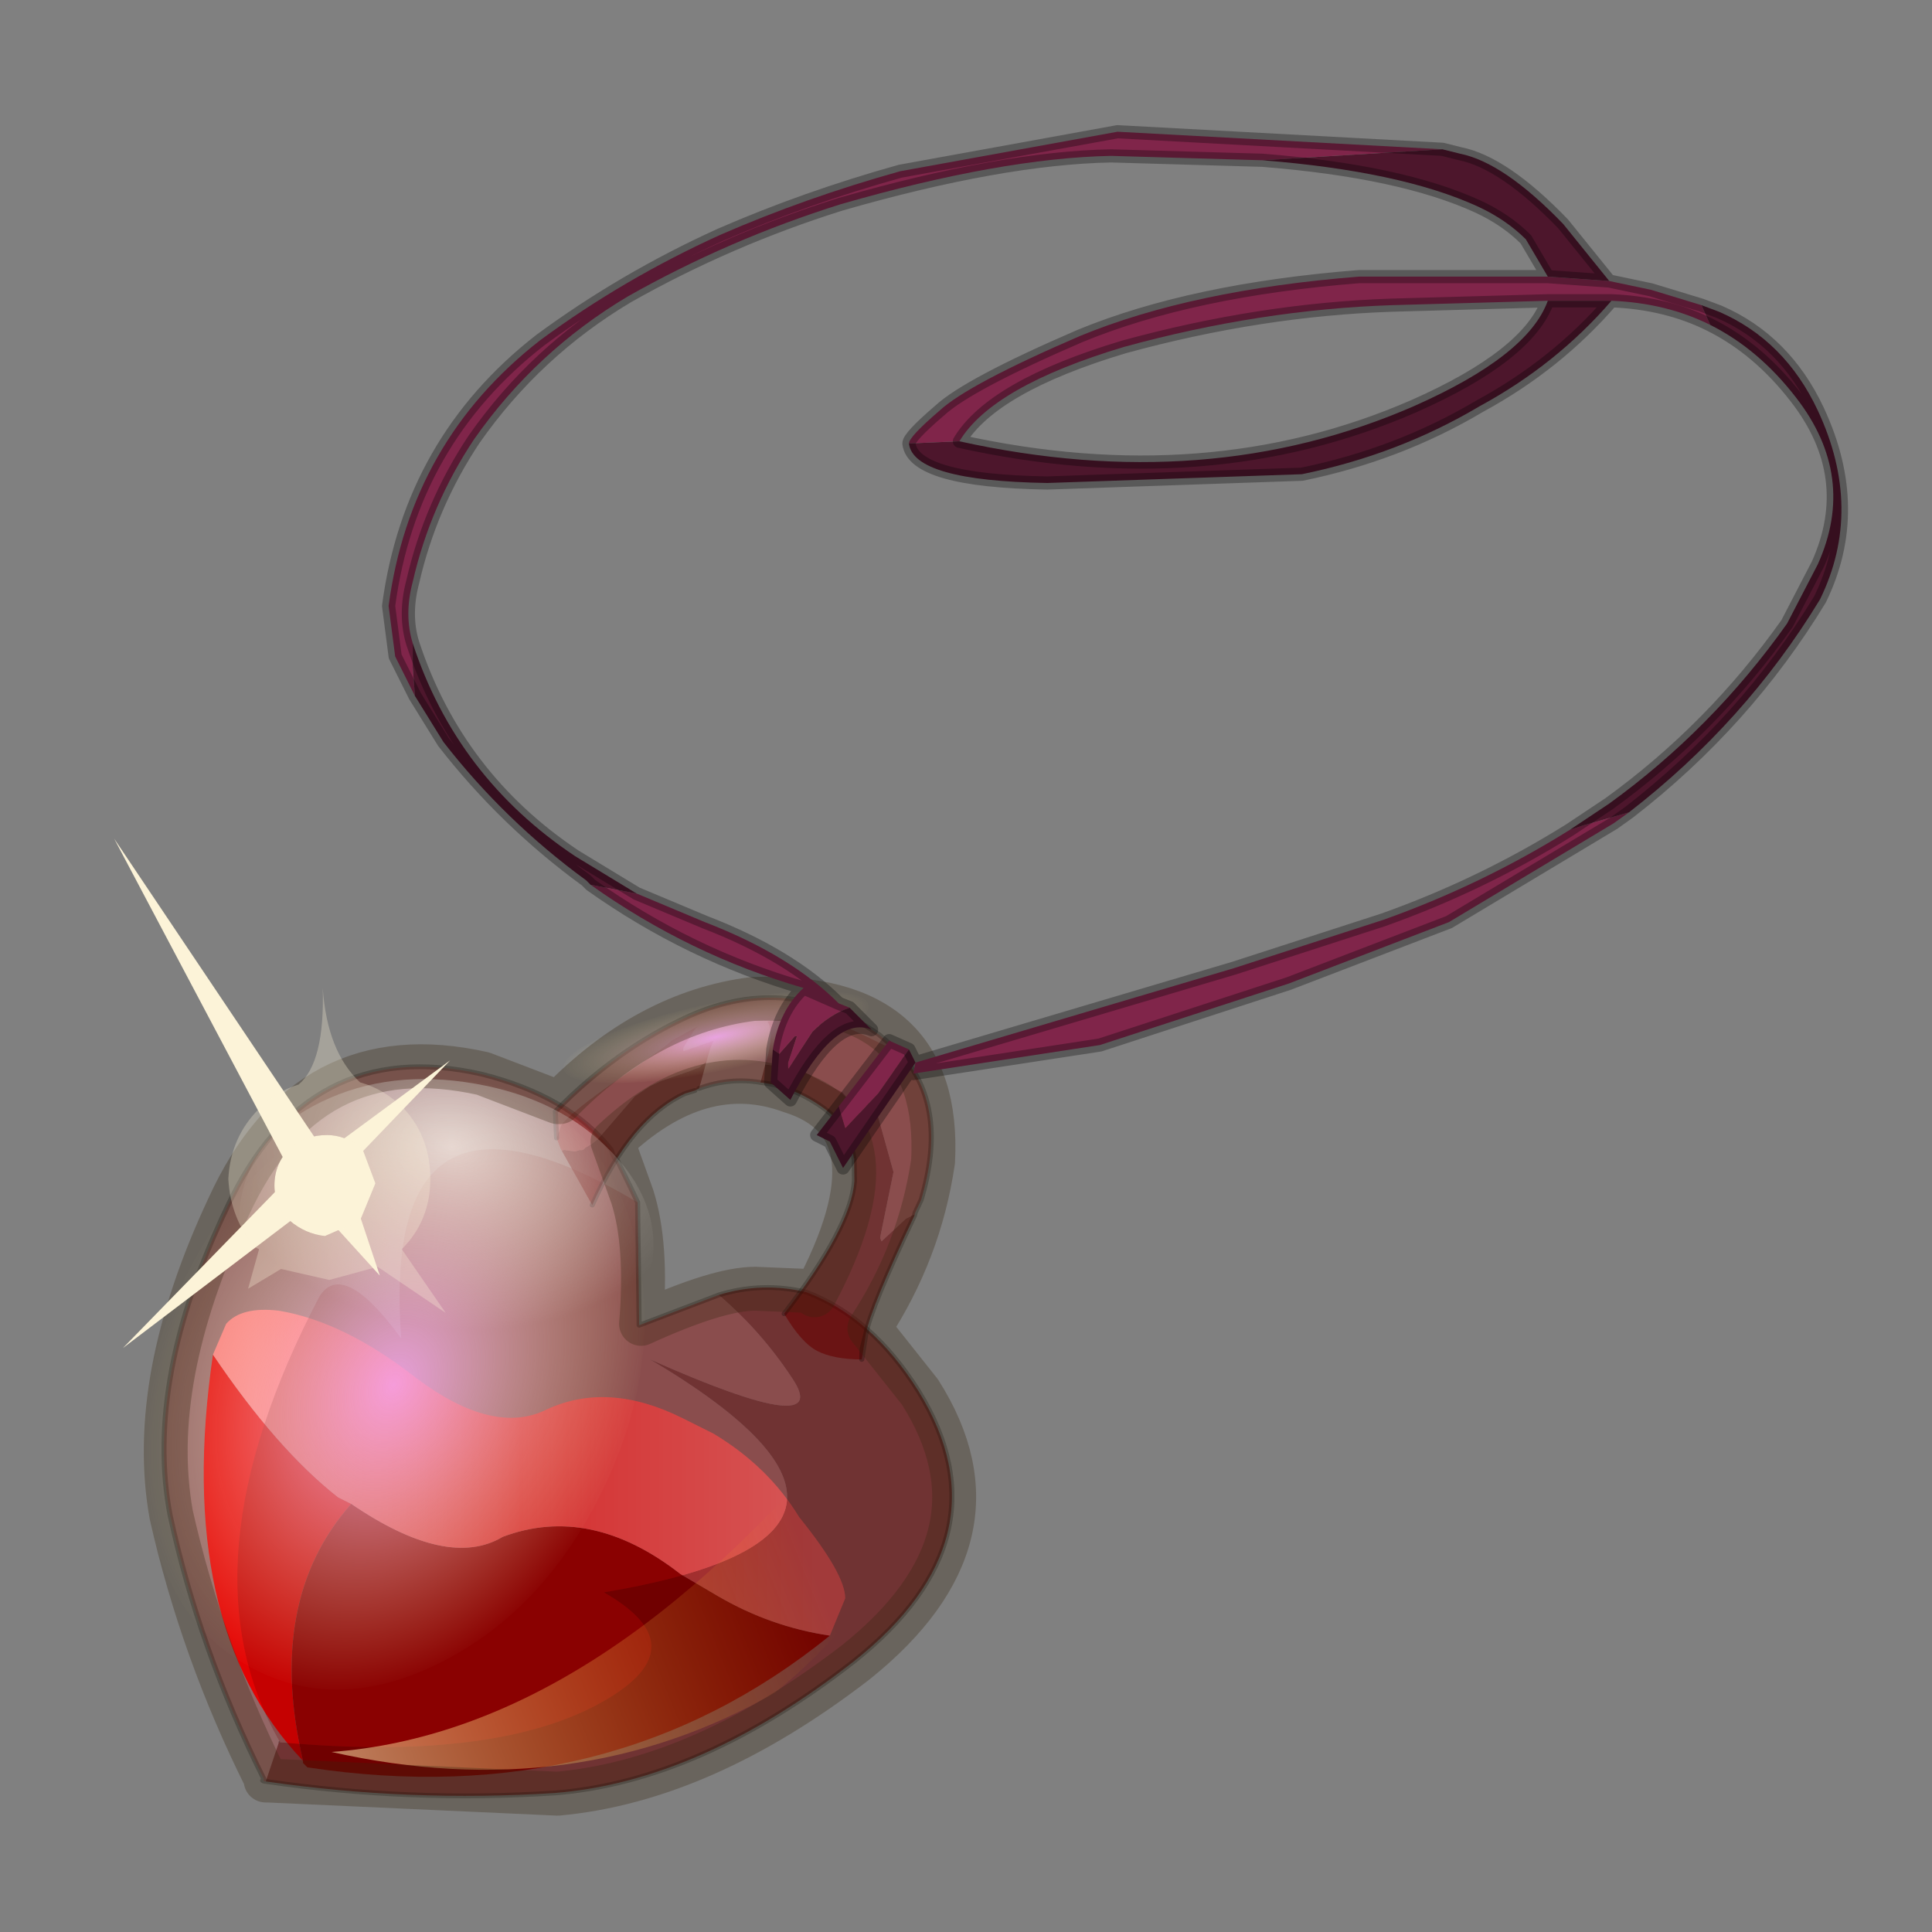 <?xml version="1.0" encoding="UTF-8" standalone="no"?>
<svg xmlns:xlink="http://www.w3.org/1999/xlink" height="440.0px" width="440.0px" xmlns="http://www.w3.org/2000/svg">
  <rect width="100%" height="100%" fill="#808080" stroke="none"/>
  <g transform="matrix(10.0, 0.0, 0.0, 10.0, 0.0, 0.0)">
    <use height="44.0" transform="matrix(1.0, 0.0, 0.0, 1.0, 0.0, 0.0)" width="44.0" xlink:href="#shape0"/>
    <use height="49.5" transform="matrix(0.378, 0.251, -0.266, 0.357, 11.903, 18.121)" width="40.05" xlink:href="#sprite0"/>
    <use height="9.6" transform="matrix(0.972, 0.17, -0.138, 0.705, 6.16, 23.865)" width="9.6" xlink:href="#sprite1"/>
    <use height="7.95" transform="matrix(1.0, 0.0, 0.0, 1.0, 7.55, 32.35)" width="12.7" xlink:href="#shape3"/>
    <use height="56.0" transform="matrix(-0.001, -0.028, -0.124, 0.025, 19.804, 23.702)" width="56.0" xlink:href="#sprite2"/>
    <use height="56.0" transform="matrix(-0.169, -0.088, -0.114, 0.231, 16.887, 27.534)" width="56.0" xlink:href="#sprite2"/>
    <use height="38.7" transform="matrix(1.0, 0.0, 0.0, 1.0, 2.6, 2.7)" width="39.5" xlink:href="#shape5"/>
  </g>
  <defs>
    <g id="shape0" transform="matrix(1.0, 0.0, 0.0, 1.0, 0.0, 0.0)">
      <path d="M44.0 44.0 L0.0 44.0 0.0 0.0 44.0 0.0 44.0 44.0" fill="#43adca" fill-opacity="0.0" fill-rule="evenodd" stroke="none"/>
      <path d="M6.9 40.1 Q3.95 37.0 4.85 30.85 6.3 33.0 7.7 34.1 L8.0 34.25 Q6.05 36.45 6.9 40.1" fill="#e30202" fill-rule="evenodd" stroke="none"/>
      <path d="M18.9 37.25 Q13.9 41.3 7.0 40.25 L6.9 40.15 6.9 40.1 Q6.05 36.45 8.0 34.25 10.2 35.75 11.45 35.0 13.45 34.25 15.5 35.85 L16.35 36.35 Q17.55 37.05 18.9 37.25" fill="#800101" fill-rule="evenodd" stroke="none"/>
      <path d="M4.85 30.85 L5.15 30.15 Q5.5 29.75 6.35 29.85 7.85 30.1 9.5 31.4 11.25 32.7 12.45 32.1 13.85 31.45 15.55 32.3 L16.25 32.65 Q17.5 33.4 18.2 34.55 19.25 35.85 19.25 36.4 L18.9 37.25 Q17.55 37.05 16.35 36.35 L15.5 35.85 Q13.45 34.25 11.45 35.0 10.2 35.75 8.0 34.25 L7.7 34.1 Q6.3 33.0 4.85 30.85" fill="url(#gradient0)" fill-rule="evenodd" stroke="none"/>
    </g>
    <linearGradient gradientTransform="matrix(0.008, 0.0, 0.0, 0.004, 12.2, 33.3)" gradientUnits="userSpaceOnUse" id="gradient0" spreadMethod="pad" x1="-819.2" x2="819.2">
      <stop offset="0.0" stop-color="#fe9a9a"/>
      <stop offset="0.475" stop-color="#fd4f4f"/>
      <stop offset="1.0" stop-color="#fd9292"/>
    </linearGradient>
    <g id="sprite0" transform="matrix(1.0, 0.0, 0.0, 1.0, 20.0, 49.4)">
      <use height="49.5" transform="matrix(1.0, 0.0, 0.0, 1.0, -20.0, -49.4)" width="40.05" xlink:href="#shape1"/>
    </g>
    <g id="shape1" transform="matrix(1.0, 0.0, 0.0, 1.0, 20.0, 49.4)">
      <path d="M2.9 -33.65 Q4.25 -35.45 6.35 -36.25 9.75 -37.05 13.85 -35.2 21.9 -31.5 19.35 -21.85 16.75 -12.35 11.25 -7.75 5.7 -3.25 -0.75 -0.05 L-1.4 -2.1 Q7.6 -7.2 10.25 -12.6 12.9 -18.1 7.2 -17.7 19.25 -29.85 2.05 -28.95 12.05 -30.7 8.3 -32.2 5.7 -33.3 2.9 -33.65" fill="#660000" fill-opacity="0.6" fill-rule="evenodd" stroke="none"/>
      <path d="M-3.15 -35.3 L0.6 -30.1 2.9 -33.65 Q5.7 -33.3 8.3 -32.2 12.05 -30.7 2.05 -28.95 19.25 -29.85 7.2 -17.7 12.9 -18.1 10.25 -12.6 7.6 -7.2 -1.4 -2.1 L-1.4 -2.15 Q-10.75 -6.8 -13.15 -22.25 -13.35 -24.55 -8.6 -22.8 -18.15 -34.55 -3.15 -35.3" fill="#990000" fill-opacity="0.4" fill-rule="evenodd" stroke="none"/>
      <path d="M-0.75 -0.05 L-0.85 0.0 -0.9 -0.1 Q-7.4 -3.8 -12.6 -8.7 -17.7 -13.75 -19.55 -23.45 -21.5 -33.1 -13.3 -36.35 -9.1 -37.9 -5.8 -36.8 -5.45 -36.5 -5.2 -36.5 L-3.9 -35.75 -3.15 -35.3 Q-18.15 -34.55 -8.6 -22.8 -13.35 -24.55 -13.15 -22.25 -10.75 -6.8 -1.4 -2.15 L-1.4 -2.1 -0.75 -0.05" fill="#e60000" fill-opacity="0.2" fill-rule="evenodd" stroke="none"/>
      <path d="M-3.15 -35.3 L0.6 -30.1 2.9 -33.65 Q4.25 -35.45 6.35 -36.25 9.75 -37.05 13.85 -35.2 21.9 -31.5 19.35 -21.85 16.75 -12.35 11.25 -7.75 5.7 -3.25 -0.75 -0.05 L-0.85 0.0 -0.9 0.0 -0.9 -0.1 Q-7.4 -3.8 -12.6 -8.7 -17.7 -13.75 -19.55 -23.45 -21.5 -33.1 -13.3 -36.35 -9.1 -37.9 -5.8 -36.8 -5.45 -36.5 -5.2 -36.5 L-3.9 -35.75 -3.15 -35.3" fill="none" stroke="#000000" stroke-linecap="round" stroke-linejoin="round" stroke-opacity="0.251" stroke-width="0.25"/>
      <path d="M-1.4 -2.15 L-1.4 -2.1" fill="none" stroke="#000000" stroke-linecap="round" stroke-linejoin="round" stroke-opacity="0.251" stroke-width="0.05"/>
      <path d="M8.4 -42.6 Q9.4 -37.45 10.0 -36.15 L10.6 -34.95 Q9.45 -34.15 8.55 -34.05 7.65 -33.95 6.1 -34.7 6.2 -40.3 4.95 -42.35 L4.3 -43.25 4.3 -43.35 4.25 -43.3 Q3.1 -44.55 1.45 -44.6 -0.4 -44.65 -1.8 -43.9 L-2.15 -44.8 -1.5 -45.15 -1.05 -45.35 -0.65 -45.45 -0.3 -45.6 1.8 -45.8 3.1 -45.45 3.55 -45.25 3.0 -46.15 3.7 -46.0 6.25 -43.85 7.6 -40.85 7.7 -40.65 7.85 -40.55 8.15 -42.2 8.25 -42.4 8.35 -42.6 8.4 -42.6 M-4.1 -41.9 L-4.2 -41.7 -4.5 -41.3 Q-5.95 -38.7 -4.9 -33.9 L-7.75 -35.35 -7.7 -35.45 -7.2 -35.7 -7.05 -35.9 Q-6.9 -35.95 -6.9 -36.15 L-6.75 -36.5 -6.65 -36.9 -6.45 -39.75 -6.15 -40.6 -5.85 -41.15 -5.4 -41.8 -4.95 -42.45 -4.8 -42.7 Q-4.7 -42.75 -4.7 -42.95 L-4.6 -43.25 -4.2 -42.2 -4.1 -41.9 M10.0 -36.15 L10.3 -35.4 10.6 -34.95 10.3 -35.4 10.0 -36.15" fill="#660000" fill-opacity="0.6" fill-rule="evenodd" stroke="none"/>
      <path d="M2.8 -49.15 L3.15 -49.05 Q6.55 -48.1 8.2 -43.45 L8.35 -42.7 8.4 -42.6 8.35 -42.6 8.25 -42.4 8.15 -42.2 7.85 -40.55 7.7 -40.65 7.6 -40.85 6.25 -43.85 3.7 -46.0 3.0 -46.15 3.55 -45.25 3.1 -45.45 1.8 -45.8 -0.3 -45.6 -0.65 -45.45 -1.05 -45.35 -1.5 -45.15 -2.15 -44.8 -2.35 -45.35 Q-2.85 -46.5 -3.35 -46.7 -1.65 -48.5 -1.05 -48.5 L-0.4 -48.65 2.75 -49.1 2.8 -49.15 M4.3 -43.25 L4.25 -43.3 4.3 -43.35 4.3 -43.25 M-7.75 -35.35 L-7.85 -35.4 -8.35 -35.75 -8.55 -36.45 Q-8.55 -37.3 -7.6 -40.1 -6.65 -42.85 -6.65 -43.15 L-6.0 -44.55 -6.05 -44.35 -5.95 -43.2 -5.85 -43.05 -4.95 -44.35 -4.85 -43.95 -4.6 -43.25 -4.7 -42.95 Q-4.7 -42.75 -4.8 -42.7 L-4.95 -42.45 -5.4 -41.8 -5.85 -41.15 -6.15 -40.6 -6.45 -39.75 -6.65 -36.9 -6.75 -36.5 -6.9 -36.15 Q-6.9 -35.95 -7.05 -35.9 L-7.2 -35.7 -7.7 -35.45 -7.75 -35.35" fill="#990000" fill-opacity="0.4" fill-rule="evenodd" stroke="none"/>
      <path d="M-8.35 -35.75 L-9.2 -36.85 Q-8.6 -41.3 -6.65 -44.75 -3.95 -49.45 1.55 -49.3 L2.8 -49.15 2.75 -49.1 -0.4 -48.65 -1.05 -48.5 Q-1.65 -48.5 -3.35 -46.7 -2.85 -46.5 -2.35 -45.35 L-2.15 -44.8 -1.8 -43.9 Q-3.2 -43.25 -4.1 -41.9 L-4.2 -42.2 -4.6 -43.25 -4.85 -43.95 -4.95 -44.35 -5.85 -43.05 -5.95 -43.2 -6.05 -44.35 -6.0 -44.55 -6.65 -43.15 Q-6.65 -42.85 -7.6 -40.1 -8.55 -37.3 -8.55 -36.45 L-8.35 -35.75" fill="#e60000" fill-opacity="0.2" fill-rule="evenodd" stroke="none"/>
      <path d="M-8.35 -35.75 L-9.2 -36.85 Q-8.6 -41.3 -6.65 -44.75 -3.95 -49.45 1.55 -49.3 L2.8 -49.15 3.15 -49.05 Q6.55 -48.1 8.2 -43.45 L8.35 -42.7 8.4 -42.6 Q9.4 -37.45 10.0 -36.15 L10.6 -34.95 10.3 -35.4 10.0 -36.15 M6.1 -34.7 Q6.2 -40.3 4.95 -42.35 L4.3 -43.25 4.25 -43.3 Q3.1 -44.55 1.45 -44.6 -0.4 -44.65 -1.8 -43.9 -3.2 -43.25 -4.1 -41.9 M-4.2 -41.7 L-4.5 -41.3 Q-5.95 -38.7 -4.9 -33.9" fill="none" stroke="#000000" stroke-linecap="round" stroke-linejoin="round" stroke-opacity="0.251" stroke-width="0.25"/>
    </g>
    <g id="sprite1" transform="matrix(1.0, 0.0, 0.0, 1.0, 4.8, 9.6)">
      <use height="9.6" transform="matrix(1.0, 0.0, 0.0, 1.0, -4.8, -9.6)" width="9.6" xlink:href="#shape2"/>
    </g>
    <g id="shape2" transform="matrix(1.0, 0.0, 0.0, 1.0, 4.8, 9.6)">
      <path d="M3.4 -1.4 Q2.0 0.0 0.0 0.0 -2.0 0.0 -3.4 -1.4 -4.8 -2.8 -4.8 -4.8 -4.8 -6.8 -3.4 -8.2 -2.0 -9.6 0.0 -9.6 2.0 -9.6 3.4 -8.2 4.8 -6.8 4.8 -4.8 4.8 -2.8 3.4 -1.4" fill="url(#gradient1)" fill-rule="evenodd" stroke="none"/>
    </g>
    <radialGradient cx="0" cy="0" gradientTransform="matrix(0.007, 4.0E-4, -4.0E-4, 0.007, -0.25, -7.5)" gradientUnits="userSpaceOnUse" id="gradient1" r="819.2" spreadMethod="pad">
      <stop offset="0.0" stop-color="#ffffff" stop-opacity="0.718"/>
      <stop offset="1.0" stop-color="#ffffff" stop-opacity="0.0"/>
    </radialGradient>
    <g id="shape3" transform="matrix(1.0, 0.0, 0.0, 1.0, -7.55, -32.35)">
      <path d="M19.4 32.35 Q21.75 35.2 17.65 38.55 13.1 41.15 7.55 39.9 13.6 39.45 19.4 32.35" fill="url(#gradient2)" fill-rule="evenodd" stroke="none"/>
    </g>
    <linearGradient gradientTransform="matrix(-0.009, 0.003, 0.002, 0.005, 11.1, 36.45)" gradientUnits="userSpaceOnUse" id="gradient2" spreadMethod="pad" x1="-819.2" x2="819.2">
      <stop offset="0.039" stop-color="#ffac05" stop-opacity="0.0"/>
      <stop offset="1.0" stop-color="#fff8db" stop-opacity="0.702"/>
    </linearGradient>
    <g id="sprite2" transform="matrix(1.0, 0.0, 0.0, 1.0, 28.0, 28.0)">
      <use height="56.0" transform="matrix(1.0, 0.0, 0.0, 1.0, -28.0, -28.0)" width="56.0" xlink:href="#shape4"/>
    </g>
    <g id="shape4" transform="matrix(1.0, 0.0, 0.0, 1.0, 28.0, 28.0)">
      <path d="M19.8 -19.8 Q28.0 -11.6 28.0 0.0 28.0 11.6 19.8 19.8 11.6 28.0 0.0 28.0 -11.6 28.0 -19.8 19.8 -28.0 11.6 -28.0 0.0 -28.0 -11.6 -19.8 -19.8 -11.6 -28.0 0.0 -28.0 11.6 -28.0 19.8 -19.8" fill="url(#gradient3)" fill-rule="evenodd" stroke="none"/>
    </g>
    <radialGradient cx="0" cy="0" gradientTransform="matrix(0.035, 0.0, 0.0, 0.035, 0.0, 0.0)" gradientUnits="userSpaceOnUse" id="gradient3" r="819.2" spreadMethod="pad">
      <stop offset="0.0" stop-color="#feb2ff" stop-opacity="0.8"/>
      <stop offset="1.0" stop-color="#fff6b2" stop-opacity="0.0"/>
    </radialGradient>
    <g id="shape5" transform="matrix(1.0, 0.0, 0.0, 1.0, -2.6, -2.7)">
      <path d="M12.7 25.1 L12.75 25.1 Q14.75 23.05 17.15 22.75 21.45 22.6 21.25 26.45 20.95 28.5 19.8 30.25 L20.95 31.7 Q23.05 35.0 19.5 37.85 16.0 40.55 12.7 40.85 L6.1 40.55 6.05 40.55 6.05 40.5 Q4.6 37.6 3.9 34.5 3.35 31.45 5.2 27.5 7.0 23.55 11.0 24.45 L12.7 25.1 M14.6 30.15 Q16.35 29.35 17.2 29.35 L18.4 29.4 18.55 29.5 Q20.6 25.65 18.0 24.85 15.95 24.1 13.95 26.0 L14.4 27.25 Q14.75 28.35 14.6 30.15" fill="none" stroke="#382510" stroke-linecap="round" stroke-linejoin="round" stroke-opacity="0.302" stroke-width="1.0"/>
      <path d="M7.4 26.25 L10.25 24.15 7.85 26.65 8.65 29.05 7.15 27.4 2.8 30.7 6.65 26.75 2.6 19.1 7.4 26.25" fill="#fcf3d8" fill-rule="evenodd" stroke="none"/>
      <path d="M8.25 26.15 Q7.85 25.85 7.45 25.85 6.95 25.85 6.6 26.15 6.25 26.5 6.25 27.0 6.25 27.45 6.6 27.8 6.95 28.1 7.4 28.15 L8.2 27.8 8.55 26.95 8.25 26.15 M8.2 24.65 Q8.75 24.8 9.2 25.25 9.8 25.9 9.8 26.85 9.8 27.8 9.15 28.45 L10.15 29.9 8.6 28.85 7.5 29.15 6.4 28.9 5.65 29.35 5.9 28.45 5.8 28.4 Q5.25 27.75 5.2 26.85 5.25 25.9 5.9 25.25 6.3 24.85 6.8 24.7 7.4 24.2 7.35 22.5 7.45 23.95 8.2 24.65" fill="#fcf3d8" fill-opacity="0.302" fill-rule="evenodd" stroke="none"/>
      <path d="M8.25 26.15 L8.55 26.95 8.2 27.8 7.4 28.15 Q6.95 28.1 6.6 27.8 6.25 27.45 6.25 27.0 6.25 26.5 6.6 26.15 6.95 25.85 7.45 25.85 7.85 25.85 8.25 26.15" fill="#fcf3d8" fill-rule="evenodd" stroke="none"/>
      <path d="M38.75 6.95 L38.95 7.4 Q37.95 6.9 36.7 6.85 L35.25 6.85 31.7 6.95 Q28.7 7.05 25.6 7.9 22.6 8.8 21.85 10.05 L20.7 10.1 Q20.7 9.95 21.4 9.35 22.05 8.75 24.6 7.65 27.15 6.6 30.95 6.3 L32.65 6.3 35.25 6.3 36.65 6.4 37.6 6.6 38.75 6.95 M35.75 18.9 L36.05 18.8 37.1 18.5 36.75 18.75 33.0 21.0 29.35 22.4 25.05 23.8 20.8 24.45 20.85 24.2 28.1 22.05 31.5 20.95 Q33.75 20.15 35.75 18.9 M19.1 25.2 L20.25 23.7 20.7 23.9 20.0 24.9 19.25 25.7 19.1 25.2 M32.85 3.4 L28.75 3.65 25.3 3.55 Q22.8 3.6 19.15 4.65 16.6 5.45 14.3 6.75 12.2 8.0 10.8 10.0 9.8 11.5 9.4 13.25 9.2 14.0 9.4 14.65 L9.4 15.2 9.45 15.85 9.0 14.95 8.85 13.8 Q9.35 10.05 12.3 7.75 14.2 6.35 16.4 5.35 18.35 4.5 20.5 3.9 L25.45 3.0 32.85 3.4 M14.5 20.35 L16.05 21.0 Q18.0 21.75 19.1 22.85 L19.35 22.95 Q18.9 23.1 18.5 23.5 L17.95 24.35 17.95 24.2 18.15 23.6 18.1 23.6 17.75 24.0 17.6 23.9 Q17.75 23.0 18.3 22.5 15.7 21.75 13.45 20.15 L14.5 20.35 M18.3 22.5 L19.1 22.85 18.3 22.5" fill="#80254a" fill-rule="evenodd" stroke="none"/>
      <path d="M38.75 6.95 L39.15 7.1 Q40.65 7.75 41.4 9.35 42.45 11.6 41.45 13.65 39.75 16.45 37.1 18.5 L36.05 18.8 35.75 18.9 36.65 18.3 Q39.0 16.6 40.7 14.2 L41.4 12.85 Q42.3 10.85 40.9 9.05 40.05 7.95 38.95 7.4 L38.75 6.95 M20.85 24.2 L19.2 26.6 18.9 26.0 18.6 25.85 19.1 25.2 19.25 25.7 20.0 24.9 20.7 23.9 20.85 24.2 M32.85 3.4 L33.25 3.5 Q34.25 3.7 35.6 5.1 L36.65 6.4 35.25 6.3 34.75 5.45 Q34.3 5.0 33.65 4.7 31.9 3.9 28.75 3.65 L32.85 3.4 M20.7 10.1 L21.85 10.05 Q27.5 11.3 32.2 9.25 34.8 8.1 35.25 6.85 L36.7 6.85 Q35.45 8.3 33.7 9.25 31.85 10.35 29.65 10.8 L23.85 11.0 Q20.8 10.95 20.7 10.1 M9.45 15.85 L9.4 15.2 9.4 14.65 Q10.4 17.7 13.1 19.5 L14.5 20.35 13.45 20.15 13.35 20.05 Q11.5 18.7 10.1 16.9 L9.45 15.85 M19.35 22.95 L19.85 23.45 Q19.0 23.1 18.0 25.05 L17.55 24.65 17.6 23.9 17.75 24.0 18.1 23.6 18.15 23.6 17.95 24.2 17.95 24.35 18.5 23.5 Q18.9 23.1 19.35 22.95" fill="#4d162c" fill-rule="evenodd" stroke="none"/>
      <path d="M37.1 18.5 Q39.75 16.45 41.45 13.65 42.45 11.6 41.4 9.35 40.65 7.75 39.15 7.1 L38.75 6.95 M38.95 7.4 Q40.05 7.95 40.9 9.05 42.3 10.85 41.4 12.85 L40.7 14.2 Q39.0 16.6 36.65 18.3 L35.75 18.9 M37.1 18.5 L36.75 18.75 33.0 21.0 29.35 22.4 25.05 23.8 20.8 24.45 20.85 24.2 19.2 26.6 18.9 26.0 18.6 25.85 19.1 25.2 20.25 23.7 20.7 23.9 20.85 24.2 28.1 22.05 31.5 20.95 Q33.75 20.15 35.75 18.9 M36.65 6.4 L35.6 5.1 Q34.25 3.7 33.25 3.5 L32.85 3.4 25.45 3.0 20.5 3.9 Q18.35 4.5 16.4 5.35 14.2 6.35 12.3 7.75 9.35 10.05 8.85 13.8 L9.0 14.95 9.45 15.85 M28.75 3.65 Q31.9 3.9 33.65 4.7 34.3 5.0 34.75 5.45 L35.25 6.3 36.65 6.4 37.6 6.6 38.75 6.95 M9.4 14.65 Q9.2 14.0 9.4 13.25 9.8 11.5 10.8 10.0 12.2 8.0 14.3 6.75 16.6 5.45 19.15 4.65 22.8 3.6 25.3 3.55 L28.75 3.65 M35.25 6.3 L32.65 6.3 30.95 6.3 Q27.15 6.6 24.6 7.65 22.05 8.75 21.4 9.35 20.7 9.95 20.7 10.1 20.8 10.95 23.85 11.0 L29.65 10.8 Q31.85 10.35 33.7 9.25 35.45 8.3 36.7 6.85 37.95 6.9 38.95 7.4 M21.85 10.05 Q22.6 8.8 25.6 7.9 28.7 7.05 31.7 6.95 L35.25 6.85 36.7 6.85 M35.25 6.85 Q34.8 8.1 32.2 9.25 27.5 11.3 21.85 10.05 M9.4 14.65 Q10.4 17.7 13.1 19.5 L14.5 20.35 16.05 21.0 Q18.0 21.75 19.1 22.85 L19.35 22.95 19.85 23.45 Q19.0 23.1 18.0 25.05 L17.55 24.65 17.6 23.9 Q17.75 23.0 18.3 22.5 15.7 21.75 13.45 20.15 L13.35 20.05 Q11.5 18.7 10.1 16.9 L9.45 15.85 M19.35 22.95 L19.1 22.85 18.3 22.5" fill="none" stroke="#000000" stroke-linecap="round" stroke-linejoin="round" stroke-opacity="0.302" stroke-width="0.3"/>
    </g>
  </defs>
</svg>

